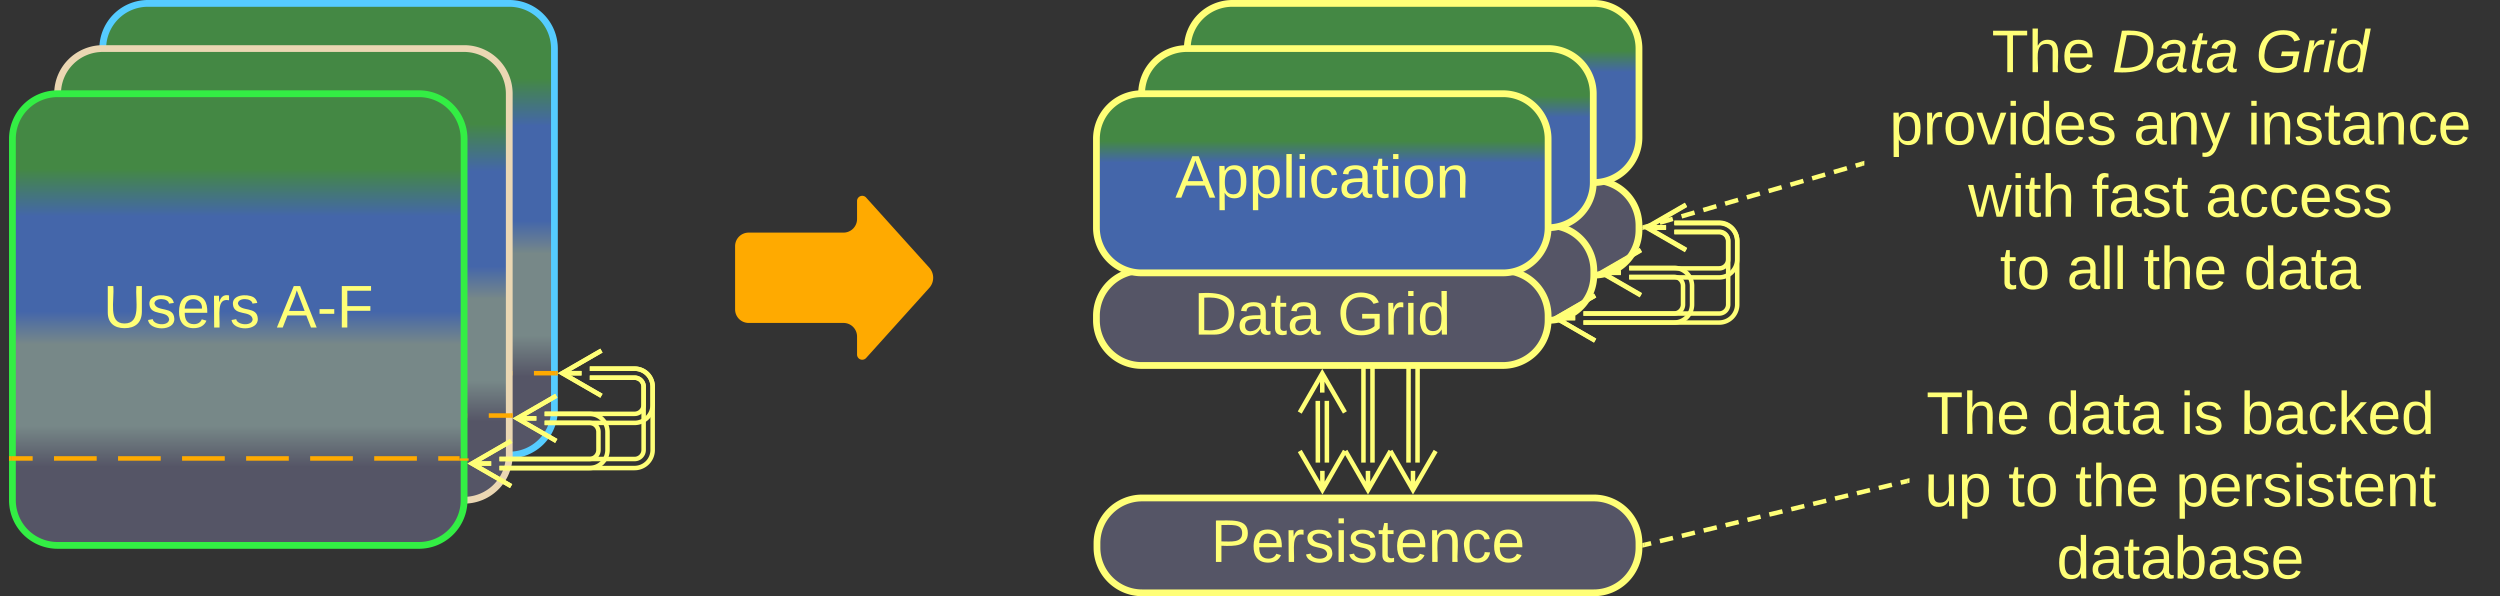 <svg xmlns="http://www.w3.org/2000/svg" xmlns:xlink="http://www.w3.org/1999/xlink" xmlns:lucid="lucid" width="1107" height="264"><rect width="100%" height="100%" fill="#333333" stroke="none"/><g transform="translate(-274.5 -557)" lucid:page-tab-id="0_0"><path d="M600 666a6 6 0 0 1 6-6h42a6 6 0 0 0 6-6v-8a2.3 2.3 0 0 1 4-1.54l28 31.08a6.67 6.67 0 0 1 0 8.92l-28 31.08a2.3 2.3 0 0 1-4-1.54v-8a6 6 0 0 0-6-6h-42a6 6 0 0 1-6-6z" fill="#fa0"/><path d="M1120 726a6 6 0 0 1 6-6h228a6 6 0 0 1 6 6v87.5a6 6 0 0 1-6 6h-228a6 6 0 0 1-6-6z" stroke="#ff7" stroke-opacity="0" stroke-width="3" fill="#788" fill-opacity="0"/><use xlink:href="#a" transform="matrix(1,0,0,1,1125,725) translate(2.481 24.146)"/><use xlink:href="#b" transform="matrix(1,0,0,1,1125,725) translate(55.741 24.146)"/><use xlink:href="#c" transform="matrix(1,0,0,1,1125,725) translate(115 24.146)"/><use xlink:href="#d" transform="matrix(1,0,0,1,1125,725) translate(141.593 24.146)"/><use xlink:href="#e" transform="matrix(1,0,0,1,1125,725) translate(1.741 56.146)"/><use xlink:href="#f" transform="matrix(1,0,0,1,1125,725) translate(38.778 56.146)"/><use xlink:href="#g" transform="matrix(1,0,0,1,1125,725) translate(68.407 56.146)"/><use xlink:href="#h" transform="matrix(1,0,0,1,1125,725) translate(112.852 56.146)"/><use xlink:href="#i" transform="matrix(1,0,0,1,1125,725) translate(60.185 88.146)"/><path d="M1002.7 798.26l2.92-.7m3.88-.95l5.8-1.4m3.9-.94l5.8-1.42m3.88-.94l5.82-1.4m3.88-.96l5.8-1.4m3.9-.95l5.8-1.43m3.88-.94l5.82-1.4m3.88-.95l5.8-1.42m3.9-.94l5.8-1.4m3.88-.96l5.82-1.4m3.88-.95l5.8-1.4m3.9-.95l5.8-1.4m3.88-.96l2.9-.7" stroke="#ff7" stroke-width="2" fill="none"/><path d="M1002.97 799.2l-1.23.3v-2l.77-.2zM1120 770.75l-.77.2-.46-1.9 1.23-.3z" stroke="#ff7" stroke-width=".05" fill="#ff7"/><path d="M320 578.5a20 20 0 0 1 20-20h160a20 20 0 0 1 20 20v160a20 20 0 0 1-20 20H340a20 20 0 0 1-20-20z" stroke="#5cf" stroke-width="3" fill="url(#j)"/><path d="M520.5 722.25h-9.57m-9.57 0H482.2m-9.56 0H453.5m-9.57 0H424.8m-9.6 0h-19.13m-9.57 0h-19.14m-9.57 0h-19.16m-9.57 0h-9.57" stroke="#fa0" stroke-width="2" fill="none"/><path d="M521.5 723.23h-1.03v-1.96h1.03zM319.53 723.23h-1.03v-1.96h1.03z" stroke="#fa0" stroke-width=".05" fill="#fa0"/><path d="M300 598.5a20 20 0 0 1 20-20h160a20 20 0 0 1 20 20v160a20 20 0 0 1-20 20H320a20 20 0 0 1-20-20z" stroke="#ebd7b3" stroke-width="3" fill="url(#k)"/><path d="M1100 564.5a6 6 0 0 1 6-6h268a6 6 0 0 1 6 6V694a6 6 0 0 1-6 6h-268a6 6 0 0 1-6-6z" stroke="#ff7" stroke-opacity="0" stroke-width="3" fill="#788" fill-opacity="0"/><use xlink:href="#l" transform="matrix(1,0,0,1,1105,563.5) translate(51.444 25.458)"/><use xlink:href="#m" transform="matrix(1,0,0,1,1105,563.5) translate(104.704 25.458)"/><use xlink:href="#n" transform="matrix(1,0,0,1,1105,563.5) translate(168.333 25.458)"/><use xlink:href="#o" transform="matrix(1,0,0,1,1105,563.5) translate(6.222 57.458)"/><use xlink:href="#p" transform="matrix(1,0,0,1,1105,563.5) translate(114.222 57.458)"/><use xlink:href="#q" transform="matrix(1,0,0,1,1105,563.5) translate(164.593 57.458)"/><use xlink:href="#r" transform="matrix(1,0,0,1,1105,563.5) translate(41 89.458)"/><use xlink:href="#s" transform="matrix(1,0,0,1,1105,563.5) translate(95.667 89.458)"/><use xlink:href="#t" transform="matrix(1,0,0,1,1105,563.5) translate(146.037 89.458)"/><use xlink:href="#u" transform="matrix(1,0,0,1,1105,563.5) translate(55.074 121.458)"/><use xlink:href="#v" transform="matrix(1,0,0,1,1105,563.5) translate(84.704 121.458)"/><use xlink:href="#g" transform="matrix(1,0,0,1,1105,563.5) translate(118.63 121.458)"/><use xlink:href="#w" transform="matrix(1,0,0,1,1105,563.5) translate(163.074 121.458)"/><path d="M858.05 761.84l-.03-27.34M862.05 761.84l-.03-27.35M870.04 756.67L860.07 774l-10.03-17.3m10.03 17.3l-.02-8.5M850.02 739.67l9.98-17.34 10.02 17.3M860 722.34v8.5M878.24 761.84V714.5M882.24 761.84V714.5M890.24 756.68l-10 17.32-10-17.32m10 17.32v-8.5M870.24 719.65l10-17.32 10 17.32m-10-17.32v8.5M898.18 761.84l.05-67.35M902.18 761.84l.05-67.35" stroke="#ff7" stroke-width="2" fill="none"/><path d="M910.2 756.7L900.17 774l-10-17.33m10 17.33v-8.5M890.23 699.65l10-17.32 10 17.33m-10-17.33v8.5" stroke="#ff7" stroke-width="2" fill="none"/><path d="M800.24 656.83a20 20 0 0 1 20-20h160a20 20 0 0 1 20 20v2a20 20 0 0 1-20 20h-160a20 20 0 0 1-20-20z" stroke="#ff7" stroke-width="3" fill="#556"/><use xlink:href="#x" transform="matrix(1,0,0,1,805.241,641.833) translate(38.079 23.333)"/><use xlink:href="#y" transform="matrix(1,0,0,1,805.241,641.833) translate(101.709 23.333)"/><path d="M780.24 676.83a20 20 0 0 1 20-20h160a20 20 0 0 1 20 20v2a20 20 0 0 1-20 20h-160a20 20 0 0 1-20-20z" stroke="#ff7" stroke-width="3" fill="#556"/><use xlink:href="#x" transform="matrix(1,0,0,1,785.241,661.833) translate(38.079 23.333)"/><use xlink:href="#y" transform="matrix(1,0,0,1,785.241,661.833) translate(101.709 23.333)"/><path d="M800.24 578.5a20 20 0 0 1 20-20h160a20 20 0 0 1 20 20v39.33a20 20 0 0 1-20 20h-160a20 20 0 0 1-20-20z" stroke="#ff7" stroke-width="3" fill="url(#z)"/><use xlink:href="#A" transform="matrix(1,0,0,1,805.241,563.5) translate(29.926 41.021)"/><path d="M760 696.83a20 20 0 0 1 20-20h160a20 20 0 0 1 20 20v2a20 20 0 0 1-20 20H780a20 20 0 0 1-20-20z" stroke="#ff7" stroke-width="3" fill="#556"/><use xlink:href="#x" transform="matrix(1,0,0,1,765,681.833) translate(38.079 23.333)"/><use xlink:href="#y" transform="matrix(1,0,0,1,765,681.833) translate(101.709 23.333)"/><path d="M780 598.5a20 20 0 0 1 20-20h160a20 20 0 0 1 20 20v39.33a20 20 0 0 1-20 20H800a20 20 0 0 1-20-20z" stroke="#ff7" stroke-width="3" fill="url(#B)"/><use xlink:href="#A" transform="matrix(1,0,0,1,785,583.5) translate(29.926 41.021)"/><path d="M760 618.5a20 20 0 0 1 20-20h160a20 20 0 0 1 20 20v39.33a20 20 0 0 1-20 20H780a20 20 0 0 1-20-20z" stroke="#ff7" stroke-width="3" fill="url(#C)"/><use xlink:href="#A" transform="matrix(1,0,0,1,765,603.5) translate(29.926 41.021)"/><path d="M760.24 797.5a20 20 0 0 1 20-20h200a20 20 0 0 1 20 20v2a20 20 0 0 1-20 20h-200a20 20 0 0 1-20-20z" stroke="#ff7" stroke-width="3" fill="#556"/><use xlink:href="#D" transform="matrix(1,0,0,1,765.241,782.5) translate(45.449 23.333)"/><path d="M1015.9 655.83h19.84a8 8 0 0 1 8 8v8a8 8 0 0 1-8 8H995.9" stroke="#ff7" stroke-width="2" fill="none"/><path d="M1015.9 659.83h19.84a4 4 0 0 1 4 4v8a4 4 0 0 1-4 4H995.9" stroke="#ff7" stroke-width="2" fill="none"/><path d="M1021.06 667.83l-17.32-10 17.32-10m-17.32 10h8.5M1001.06 687.83l-17.32-10 17.32-10m-17.32 10h8.5" stroke="#ff7" stroke-width="2" fill="none"/><path d="M1015.9 655.6h19.84a8 8 0 0 1 8 8v28.23a8 8 0 0 1-8 8h-60.08" stroke="#ff7" stroke-width="2" fill="none"/><path d="M1015.9 659.6h19.84a4 4 0 0 1 4 4v28.23a4 4 0 0 1-4 4h-60.08" stroke="#ff7" stroke-width="2" fill="none"/><path d="M1021.06 667.6l-17.32-10 17.32-10m-17.32 10h8.5M980.82 707.83l-17.32-10 17.32-10m-17.32 10h8.5" stroke="#ff7" stroke-width="2" fill="none"/><path d="M995.9 675.6h19.84a8 8 0 0 1 8 8v8.23a8 8 0 0 1-8 8h-40.08" stroke="#ff7" stroke-width="2" fill="none"/><path d="M995.9 679.6h19.84a4 4 0 0 1 4 4v8.23a4 4 0 0 1-4 4h-40.08" stroke="#ff7" stroke-width="2" fill="none"/><path d="M1001.06 687.6l-17.32-10 17.32-10m-17.32 10h8.5M980.82 707.83l-17.32-10 17.32-10m-17.32 10h8.5" stroke="#ff7" stroke-width="2" fill="none"/><path d="M1002.7 657.55l2.9-.84m3.85-1.1l5.77-1.7m3.86-1.1l5.78-1.7m3.85-1.1l5.8-1.7m3.85-1.12l5.78-1.68m3.85-1.12l5.78-1.68m3.85-1.12l5.8-1.68m3.85-1.12l5.78-1.68m3.85-1.13l5.78-1.68m3.86-1.13l5.78-1.68m3.85-1.13l2.9-.84" stroke="#ff7" stroke-width="2" fill="none"/><path d="M1003 658.48l-1.26.37v-2.03l.7-.2zM1100 630.26l-.7.2-.56-1.86 1.26-.37z" stroke="#ff7" stroke-width=".05" fill="#ff7"/><path d="M500.5 741h-9.57m-9.57 0H462.2m-9.56 0H433.5m-9.57 0H404.8m-9.6 0h-19.13m-9.57 0h-19.14m-9.57 0h-19.16m-9.57 0h-9.57" stroke="#fa0" stroke-width="2" fill="none"/><path d="M501.5 741.98h-1.03V740h1.03zM299.53 741.98h-1.03V740h1.03z" stroke="#fa0" stroke-width=".05" fill="#fa0"/><path d="M280 618.5a20 20 0 0 1 20-20h160a20 20 0 0 1 20 20v160a20 20 0 0 1-20 20H300a20 20 0 0 1-20-20z" stroke="#3e4" stroke-width="3" fill="url(#E)"/><g><use xlink:href="#F" transform="matrix(1,0,0,1,285,603.5) translate(35.148 98.521)"/><use xlink:href="#G" transform="matrix(1,0,0,1,285,603.5) translate(112.037 98.521)"/></g><path d="M478 760h-9.45m-9.45 0h-18.9m-9.46 0h-18.9m-9.46 0h-18.9m-9.46 0h-18.9m-9.45 0h-18.9m-9.46 0h-18.9m-9.45 0h-9.45" stroke="#fa0" stroke-width="2" fill="none"/><path d="M482 760.98h-4.03V760H482zM279.53 760.98h-1.03V759h1.03z" stroke="#fa0" stroke-width=".05" fill="#fa0"/><path d="M535.66 720.25h19.84a8 8 0 0 1 8 8v8a8 8 0 0 1-8 8h-39.84" stroke="#ff7" stroke-width="2" fill="none"/><path d="M535.66 724.25h19.84a4 4 0 0 1 4 4v8a4 4 0 0 1-4 4h-39.84" stroke="#ff7" stroke-width="2" fill="none"/><path d="M540.82 732.25l-17.32-10 17.32-10m-17.32 10h8.5M520.82 752.25l-17.32-10 17.32-10m-17.32 10h8.5" stroke="#ff7" stroke-width="2" fill="none"/><path d="M495.66 760.25h59.84a4 4 0 0 0 4-4v-28a4 4 0 0 0-4-4h-19.84" stroke="#ff7" stroke-width="2" fill="none"/><path d="M495.66 764.25h59.84a8 8 0 0 0 8-8v-28a8 8 0 0 0-8-8h-19.84" stroke="#ff7" stroke-width="2" fill="none"/><path d="M500.82 772.25l-17.32-10 17.32-10m-17.32 10h8.5M540.82 732.25l-17.32-10 17.32-10m-17.32 10h8.5" stroke="#ff7" stroke-width="2" fill="none"/><path d="M515.66 740.25h19.84a8 8 0 0 1 8 8v8a8 8 0 0 1-8 8h-39.84" stroke="#ff7" stroke-width="2" fill="none"/><path d="M515.66 744.25h19.84a4 4 0 0 1 4 4v8a4 4 0 0 1-4 4h-39.84" stroke="#ff7" stroke-width="2" fill="none"/><path d="M520.82 752.25l-17.32-10 17.32-10m-17.32 10h8.5M500.82 772.25l-17.32-10 17.32-10m-17.32 10h8.5" stroke="#ff7" stroke-width="2" fill="none"/><defs><path d="M127-220V0H93v-220H8v-28h204v28h-85" id="H" fill="#ff7"/><path d="M106-169C34-169 62-67 57 0H25v-261h32l-1 103c12-21 28-36 61-36 89 0 53 116 60 194h-32v-121c2-32-8-49-39-48" id="I" fill="#ff7"/><path d="M100-194c63 0 86 42 84 106H49c0 40 14 67 53 68 26 1 43-12 49-29l28 8c-11 28-37 45-77 45C44 4 14-33 15-96c1-61 26-98 85-98zm52 81c6-60-76-77-97-28-3 7-6 17-6 28h103" id="J" fill="#ff7"/><g id="a"><use transform="matrix(0.074,0,0,0.074,0,0)" xlink:href="#H"/><use transform="matrix(0.074,0,0,0.074,16.222,0)" xlink:href="#I"/><use transform="matrix(0.074,0,0,0.074,31.037,0)" xlink:href="#J"/></g><path d="M85-194c31 0 48 13 60 33l-1-100h32l1 261h-30c-2-10 0-23-3-31C134-8 116 4 85 4 32 4 16-35 15-94c0-66 23-100 70-100zm9 24c-40 0-46 34-46 75 0 40 6 74 45 74 42 0 51-32 51-76 0-42-9-74-50-73" id="K" fill="#ff7"/><path d="M141-36C126-15 110 5 73 4 37 3 15-17 15-53c-1-64 63-63 125-63 3-35-9-54-41-54-24 1-41 7-42 31l-33-3c5-37 33-52 76-52 45 0 72 20 72 64v82c-1 20 7 32 28 27v20c-31 9-61-2-59-35zM48-53c0 20 12 33 32 33 41-3 63-29 60-74-43 2-92-5-92 41" id="L" fill="#ff7"/><path d="M59-47c-2 24 18 29 38 22v24C64 9 27 4 27-40v-127H5v-23h24l9-43h21v43h35v23H59v120" id="M" fill="#ff7"/><g id="b"><use transform="matrix(0.074,0,0,0.074,0,0)" xlink:href="#K"/><use transform="matrix(0.074,0,0,0.074,14.815,0)" xlink:href="#L"/><use transform="matrix(0.074,0,0,0.074,29.63,0)" xlink:href="#M"/><use transform="matrix(0.074,0,0,0.074,37.037,0)" xlink:href="#L"/></g><path d="M24-231v-30h32v30H24zM24 0v-190h32V0H24" id="N" fill="#ff7"/><path d="M135-143c-3-34-86-38-87 0 15 53 115 12 119 90S17 21 10-45l28-5c4 36 97 45 98 0-10-56-113-15-118-90-4-57 82-63 122-42 12 7 21 19 24 35" id="O" fill="#ff7"/><g id="c"><use transform="matrix(0.074,0,0,0.074,0,0)" xlink:href="#N"/><use transform="matrix(0.074,0,0,0.074,5.852,0)" xlink:href="#O"/></g><path d="M115-194c53 0 69 39 70 98 0 66-23 100-70 100C84 3 66-7 56-30L54 0H23l1-261h32v101c10-23 28-34 59-34zm-8 174c40 0 45-34 45-75 0-40-5-75-45-74-42 0-51 32-51 76 0 43 10 73 51 73" id="P" fill="#ff7"/><path d="M96-169c-40 0-48 33-48 73s9 75 48 75c24 0 41-14 43-38l32 2c-6 37-31 61-74 61-59 0-76-41-82-99-10-93 101-131 147-64 4 7 5 14 7 22l-32 3c-4-21-16-35-41-35" id="Q" fill="#ff7"/><path d="M143 0L79-87 56-68V0H24v-261h32v163l83-92h37l-77 82L181 0h-38" id="R" fill="#ff7"/><g id="d"><use transform="matrix(0.074,0,0,0.074,0,0)" xlink:href="#P"/><use transform="matrix(0.074,0,0,0.074,14.815,0)" xlink:href="#L"/><use transform="matrix(0.074,0,0,0.074,29.63,0)" xlink:href="#Q"/><use transform="matrix(0.074,0,0,0.074,42.963,0)" xlink:href="#R"/><use transform="matrix(0.074,0,0,0.074,56.296,0)" xlink:href="#J"/><use transform="matrix(0.074,0,0,0.074,71.111,0)" xlink:href="#K"/></g><path d="M84 4C-5 8 30-112 23-190h32v120c0 31 7 50 39 49 72-2 45-101 50-169h31l1 190h-30c-1-10 1-25-2-33-11 22-28 36-60 37" id="S" fill="#ff7"/><path d="M115-194c55 1 70 41 70 98S169 2 115 4C84 4 66-9 55-30l1 105H24l-1-265h31l2 30c10-21 28-34 59-34zm-8 174c40 0 45-34 45-75s-6-73-45-74c-42 0-51 32-51 76 0 43 10 73 51 73" id="T" fill="#ff7"/><g id="e"><use transform="matrix(0.074,0,0,0.074,0,0)" xlink:href="#S"/><use transform="matrix(0.074,0,0,0.074,14.815,0)" xlink:href="#T"/></g><path d="M100-194c62-1 85 37 85 99 1 63-27 99-86 99S16-35 15-95c0-66 28-99 85-99zM99-20c44 1 53-31 53-75 0-43-8-75-51-75s-53 32-53 75 10 74 51 75" id="U" fill="#ff7"/><g id="f"><use transform="matrix(0.074,0,0,0.074,0,0)" xlink:href="#M"/><use transform="matrix(0.074,0,0,0.074,7.407,0)" xlink:href="#U"/></g><g id="g"><use transform="matrix(0.074,0,0,0.074,0,0)" xlink:href="#M"/><use transform="matrix(0.074,0,0,0.074,7.407,0)" xlink:href="#I"/><use transform="matrix(0.074,0,0,0.074,22.222,0)" xlink:href="#J"/></g><path d="M114-163C36-179 61-72 57 0H25l-1-190h30c1 12-1 29 2 39 6-27 23-49 58-41v29" id="V" fill="#ff7"/><path d="M117-194c89-4 53 116 60 194h-32v-121c0-31-8-49-39-48C34-167 62-67 57 0H25l-1-190h30c1 10-1 24 2 32 11-22 29-35 61-36" id="W" fill="#ff7"/><g id="h"><use transform="matrix(0.074,0,0,0.074,0,0)" xlink:href="#T"/><use transform="matrix(0.074,0,0,0.074,14.815,0)" xlink:href="#J"/><use transform="matrix(0.074,0,0,0.074,29.63,0)" xlink:href="#V"/><use transform="matrix(0.074,0,0,0.074,38.444,0)" xlink:href="#O"/><use transform="matrix(0.074,0,0,0.074,51.778,0)" xlink:href="#N"/><use transform="matrix(0.074,0,0,0.074,57.63,0)" xlink:href="#O"/><use transform="matrix(0.074,0,0,0.074,70.963,0)" xlink:href="#M"/><use transform="matrix(0.074,0,0,0.074,78.37,0)" xlink:href="#J"/><use transform="matrix(0.074,0,0,0.074,93.185,0)" xlink:href="#W"/><use transform="matrix(0.074,0,0,0.074,108,0)" xlink:href="#M"/></g><g id="i"><use transform="matrix(0.074,0,0,0.074,0,0)" xlink:href="#K"/><use transform="matrix(0.074,0,0,0.074,14.815,0)" xlink:href="#L"/><use transform="matrix(0.074,0,0,0.074,29.63,0)" xlink:href="#M"/><use transform="matrix(0.074,0,0,0.074,37.037,0)" xlink:href="#L"/><use transform="matrix(0.074,0,0,0.074,51.852,0)" xlink:href="#P"/><use transform="matrix(0.074,0,0,0.074,66.667,0)" xlink:href="#L"/><use transform="matrix(0.074,0,0,0.074,81.481,0)" xlink:href="#O"/><use transform="matrix(0.074,0,0,0.074,94.815,0)" xlink:href="#J"/></g><linearGradient gradientUnits="userSpaceOnUse" id="j" x1="320" y1="758.5" x2="320" y2="558.5"><stop offset="17.39%" stop-color="#556"/><stop offset="26.45%" stop-color="#788"/><stop offset="44.57%" stop-color="#788"/><stop offset="51.81%" stop-color="#46a"/><stop offset="72.83%" stop-color="#46a"/><stop offset="83.33%" stop-color="#484"/></linearGradient><linearGradient gradientUnits="userSpaceOnUse" id="k" x1="300" y1="778.5" x2="300" y2="578.5"><stop offset="17.39%" stop-color="#556"/><stop offset="26.45%" stop-color="#788"/><stop offset="44.57%" stop-color="#788"/><stop offset="51.81%" stop-color="#46a"/><stop offset="72.83%" stop-color="#46a"/><stop offset="83.33%" stop-color="#484"/></linearGradient><g id="l"><use transform="matrix(0.074,0,0,0.074,0,0)" xlink:href="#H"/><use transform="matrix(0.074,0,0,0.074,16.222,0)" xlink:href="#I"/><use transform="matrix(0.074,0,0,0.074,31.037,0)" xlink:href="#J"/></g><path d="M248-139C247-14 144 9 11 0l48-248c105-6 190 8 189 109zm-34 0c1-70-52-87-126-82L50-27c98 7 163-21 164-112" id="X" fill="#ff7"/><path d="M165-48c-4 18 1 34 23 27l-3 20c-29 8-62 0-52-35h-2C116-14 99 4 63 4 30 4 8-16 8-49c0-68 71-67 138-67 10-26 0-56-31-54-26 1-42 9-47 31l-32-5c8-67 160-71 144 15-5 28-9 54-15 81zM42-50c3 52 80 24 89-6 7-12 7-24 11-38-47 1-103-4-100 44" id="Y" fill="#ff7"/><path d="M51-54c-9 22 5 41 31 30L79-1C43 14 10-4 19-52l22-115H19l5-23h22l19-43h21l-9 43h35l-4 23H73" id="Z" fill="#ff7"/><g id="m"><use transform="matrix(0.074,0,0,0.074,0,0)" xlink:href="#X"/><use transform="matrix(0.074,0,0,0.074,19.185,0)" xlink:href="#Y"/><use transform="matrix(0.074,0,0,0.074,34,0)" xlink:href="#Z"/><use transform="matrix(0.074,0,0,0.074,41.407,0)" xlink:href="#Y"/></g><path d="M52-101C46-14 166-7 216-51l9-45h-74l6-28h105l-18 87C217-12 181 4 130 4 60 4 18-31 18-101c0-106 78-167 188-146 30 6 48 27 59 54l-34 9c-10-26-31-41-67-40-75 1-107 50-112 123" id="aa" fill="#ff7"/><path d="M66-151c12-25 30-51 66-40l-6 26C45-176 58-65 38 0H6l36-190h30" id="ab" fill="#ff7"/><path d="M50-231l6-30h32l-6 30H50zM6 0l37-190h31L37 0H6" id="ac" fill="#ff7"/><path d="M133-28C103 26-5 8 13-77c13-62 24-115 90-117 29-1 46 15 56 35l19-102h32L160 0h-30zM45-64c-2 27 10 43 35 43 54-1 69-50 69-103 0-29-15-46-42-46-53-1-58 58-62 106" id="ad" fill="#ff7"/><g id="n"><use transform="matrix(0.074,0,0,0.074,0,0)" xlink:href="#aa"/><use transform="matrix(0.074,0,0,0.074,20.741,0)" xlink:href="#ab"/><use transform="matrix(0.074,0,0,0.074,29.556,0)" xlink:href="#ac"/><use transform="matrix(0.074,0,0,0.074,35.407,0)" xlink:href="#ad"/></g><path d="M108 0H70L1-190h34L89-25l56-165h34" id="ae" fill="#ff7"/><g id="o"><use transform="matrix(0.074,0,0,0.074,0,0)" xlink:href="#T"/><use transform="matrix(0.074,0,0,0.074,14.815,0)" xlink:href="#V"/><use transform="matrix(0.074,0,0,0.074,23.63,0)" xlink:href="#U"/><use transform="matrix(0.074,0,0,0.074,38.444,0)" xlink:href="#ae"/><use transform="matrix(0.074,0,0,0.074,51.778,0)" xlink:href="#N"/><use transform="matrix(0.074,0,0,0.074,57.63,0)" xlink:href="#K"/><use transform="matrix(0.074,0,0,0.074,72.444,0)" xlink:href="#J"/><use transform="matrix(0.074,0,0,0.074,87.259,0)" xlink:href="#O"/></g><path d="M179-190L93 31C79 59 56 82 12 73V49c39 6 53-20 64-50L1-190h34L92-34l54-156h33" id="af" fill="#ff7"/><g id="p"><use transform="matrix(0.074,0,0,0.074,0,0)" xlink:href="#L"/><use transform="matrix(0.074,0,0,0.074,14.815,0)" xlink:href="#W"/><use transform="matrix(0.074,0,0,0.074,29.63,0)" xlink:href="#af"/></g><g id="q"><use transform="matrix(0.074,0,0,0.074,0,0)" xlink:href="#N"/><use transform="matrix(0.074,0,0,0.074,5.852,0)" xlink:href="#W"/><use transform="matrix(0.074,0,0,0.074,20.667,0)" xlink:href="#O"/><use transform="matrix(0.074,0,0,0.074,34,0)" xlink:href="#M"/><use transform="matrix(0.074,0,0,0.074,41.407,0)" xlink:href="#L"/><use transform="matrix(0.074,0,0,0.074,56.222,0)" xlink:href="#W"/><use transform="matrix(0.074,0,0,0.074,71.037,0)" xlink:href="#Q"/><use transform="matrix(0.074,0,0,0.074,84.37,0)" xlink:href="#J"/></g><path d="M206 0h-36l-40-164L89 0H53L-1-190h32L70-26l43-164h34l41 164 42-164h31" id="ag" fill="#ff7"/><g id="r"><use transform="matrix(0.074,0,0,0.074,0,0)" xlink:href="#ag"/><use transform="matrix(0.074,0,0,0.074,19.185,0)" xlink:href="#N"/><use transform="matrix(0.074,0,0,0.074,25.037,0)" xlink:href="#M"/><use transform="matrix(0.074,0,0,0.074,32.444,0)" xlink:href="#I"/></g><path d="M101-234c-31-9-42 10-38 44h38v23H63V0H32v-167H5v-23h27c-7-52 17-82 69-68v24" id="ah" fill="#ff7"/><g id="s"><use transform="matrix(0.074,0,0,0.074,0,0)" xlink:href="#ah"/><use transform="matrix(0.074,0,0,0.074,7.407,0)" xlink:href="#L"/><use transform="matrix(0.074,0,0,0.074,22.222,0)" xlink:href="#O"/><use transform="matrix(0.074,0,0,0.074,35.556,0)" xlink:href="#M"/></g><g id="t"><use transform="matrix(0.074,0,0,0.074,0,0)" xlink:href="#L"/><use transform="matrix(0.074,0,0,0.074,14.815,0)" xlink:href="#Q"/><use transform="matrix(0.074,0,0,0.074,28.148,0)" xlink:href="#Q"/><use transform="matrix(0.074,0,0,0.074,41.481,0)" xlink:href="#J"/><use transform="matrix(0.074,0,0,0.074,56.296,0)" xlink:href="#O"/><use transform="matrix(0.074,0,0,0.074,69.63,0)" xlink:href="#O"/></g><g id="u"><use transform="matrix(0.074,0,0,0.074,0,0)" xlink:href="#M"/><use transform="matrix(0.074,0,0,0.074,7.407,0)" xlink:href="#U"/></g><path d="M24 0v-261h32V0H24" id="ai" fill="#ff7"/><g id="v"><use transform="matrix(0.074,0,0,0.074,0,0)" xlink:href="#L"/><use transform="matrix(0.074,0,0,0.074,14.815,0)" xlink:href="#ai"/><use transform="matrix(0.074,0,0,0.074,20.667,0)" xlink:href="#ai"/></g><g id="w"><use transform="matrix(0.074,0,0,0.074,0,0)" xlink:href="#K"/><use transform="matrix(0.074,0,0,0.074,14.815,0)" xlink:href="#L"/><use transform="matrix(0.074,0,0,0.074,29.63,0)" xlink:href="#M"/><use transform="matrix(0.074,0,0,0.074,37.037,0)" xlink:href="#L"/></g><path d="M30-248c118-7 216 8 213 122C240-48 200 0 122 0H30v-248zM63-27c89 8 146-16 146-99s-60-101-146-95v194" id="aj" fill="#ff7"/><g id="x"><use transform="matrix(0.074,0,0,0.074,0,0)" xlink:href="#aj"/><use transform="matrix(0.074,0,0,0.074,19.185,0)" xlink:href="#L"/><use transform="matrix(0.074,0,0,0.074,34,0)" xlink:href="#M"/><use transform="matrix(0.074,0,0,0.074,41.407,0)" xlink:href="#L"/></g><path d="M143 4C61 4 22-44 18-125c-5-107 100-154 193-111 17 8 29 25 37 43l-32 9c-13-25-37-40-76-40-61 0-88 39-88 99 0 61 29 100 91 101 35 0 62-11 79-27v-45h-74v-28h105v86C228-13 192 4 143 4" id="ak" fill="#ff7"/><g id="y"><use transform="matrix(0.074,0,0,0.074,0,0)" xlink:href="#ak"/><use transform="matrix(0.074,0,0,0.074,20.741,0)" xlink:href="#V"/><use transform="matrix(0.074,0,0,0.074,29.556,0)" xlink:href="#N"/><use transform="matrix(0.074,0,0,0.074,35.407,0)" xlink:href="#K"/></g><linearGradient gradientUnits="userSpaceOnUse" id="z" x1="800.24" y1="637.83" x2="800.24" y2="558.5"><stop offset="61.59%" stop-color="#46a"/><stop offset="73.55%" stop-color="#484"/></linearGradient><path d="M205 0l-28-72H64L36 0H1l101-248h38L239 0h-34zm-38-99l-47-123c-12 45-31 82-46 123h93" id="al" fill="#ff7"/><g id="A"><use transform="matrix(0.074,0,0,0.074,0,0)" xlink:href="#al"/><use transform="matrix(0.074,0,0,0.074,17.778,0)" xlink:href="#T"/><use transform="matrix(0.074,0,0,0.074,32.593,0)" xlink:href="#T"/><use transform="matrix(0.074,0,0,0.074,47.407,0)" xlink:href="#ai"/><use transform="matrix(0.074,0,0,0.074,53.259,0)" xlink:href="#N"/><use transform="matrix(0.074,0,0,0.074,59.111,0)" xlink:href="#Q"/><use transform="matrix(0.074,0,0,0.074,72.444,0)" xlink:href="#L"/><use transform="matrix(0.074,0,0,0.074,87.259,0)" xlink:href="#M"/><use transform="matrix(0.074,0,0,0.074,94.667,0)" xlink:href="#N"/><use transform="matrix(0.074,0,0,0.074,100.519,0)" xlink:href="#U"/><use transform="matrix(0.074,0,0,0.074,115.333,0)" xlink:href="#W"/></g><linearGradient gradientUnits="userSpaceOnUse" id="B" x1="780" y1="657.83" x2="780" y2="578.5"><stop offset="61.59%" stop-color="#46a"/><stop offset="73.55%" stop-color="#484"/></linearGradient><linearGradient gradientUnits="userSpaceOnUse" id="C" x1="760" y1="677.83" x2="760" y2="598.5"><stop offset="61.59%" stop-color="#46a"/><stop offset="73.55%" stop-color="#484"/></linearGradient><path d="M30-248c87 1 191-15 191 75 0 78-77 80-158 76V0H30v-248zm33 125c57 0 124 11 124-50 0-59-68-47-124-48v98" id="am" fill="#ff7"/><g id="D"><use transform="matrix(0.074,0,0,0.074,0,0)" xlink:href="#am"/><use transform="matrix(0.074,0,0,0.074,17.778,0)" xlink:href="#J"/><use transform="matrix(0.074,0,0,0.074,32.593,0)" xlink:href="#V"/><use transform="matrix(0.074,0,0,0.074,41.407,0)" xlink:href="#O"/><use transform="matrix(0.074,0,0,0.074,54.741,0)" xlink:href="#N"/><use transform="matrix(0.074,0,0,0.074,60.593,0)" xlink:href="#O"/><use transform="matrix(0.074,0,0,0.074,73.926,0)" xlink:href="#M"/><use transform="matrix(0.074,0,0,0.074,81.333,0)" xlink:href="#J"/><use transform="matrix(0.074,0,0,0.074,96.148,0)" xlink:href="#W"/><use transform="matrix(0.074,0,0,0.074,110.963,0)" xlink:href="#Q"/><use transform="matrix(0.074,0,0,0.074,124.296,0)" xlink:href="#J"/></g><linearGradient gradientUnits="userSpaceOnUse" id="E" x1="280" y1="798.5" x2="280" y2="598.5"><stop offset="17.39%" stop-color="#556"/><stop offset="26.45%" stop-color="#788"/><stop offset="44.57%" stop-color="#788"/><stop offset="51.81%" stop-color="#46a"/><stop offset="72.83%" stop-color="#46a"/><stop offset="83.33%" stop-color="#484"/></linearGradient><path d="M232-93c-1 65-40 97-104 97C67 4 28-28 28-90v-158h33c8 89-33 224 67 224 102 0 64-133 71-224h33v155" id="an" fill="#ff7"/><g id="F"><use transform="matrix(0.074,0,0,0.074,0,0)" xlink:href="#an"/><use transform="matrix(0.074,0,0,0.074,19.185,0)" xlink:href="#O"/><use transform="matrix(0.074,0,0,0.074,32.519,0)" xlink:href="#J"/><use transform="matrix(0.074,0,0,0.074,47.333,0)" xlink:href="#V"/><use transform="matrix(0.074,0,0,0.074,56.148,0)" xlink:href="#O"/></g><path d="M16-82v-28h88v28H16" id="ao" fill="#ff7"/><path d="M63-220v92h138v28H63V0H30v-248h175v28H63" id="ap" fill="#ff7"/><g id="G"><use transform="matrix(0.074,0,0,0.074,0,0)" xlink:href="#al"/><use transform="matrix(0.074,0,0,0.074,17.778,0)" xlink:href="#ao"/><use transform="matrix(0.074,0,0,0.074,26.593,0)" xlink:href="#ap"/></g></defs></g></svg>
